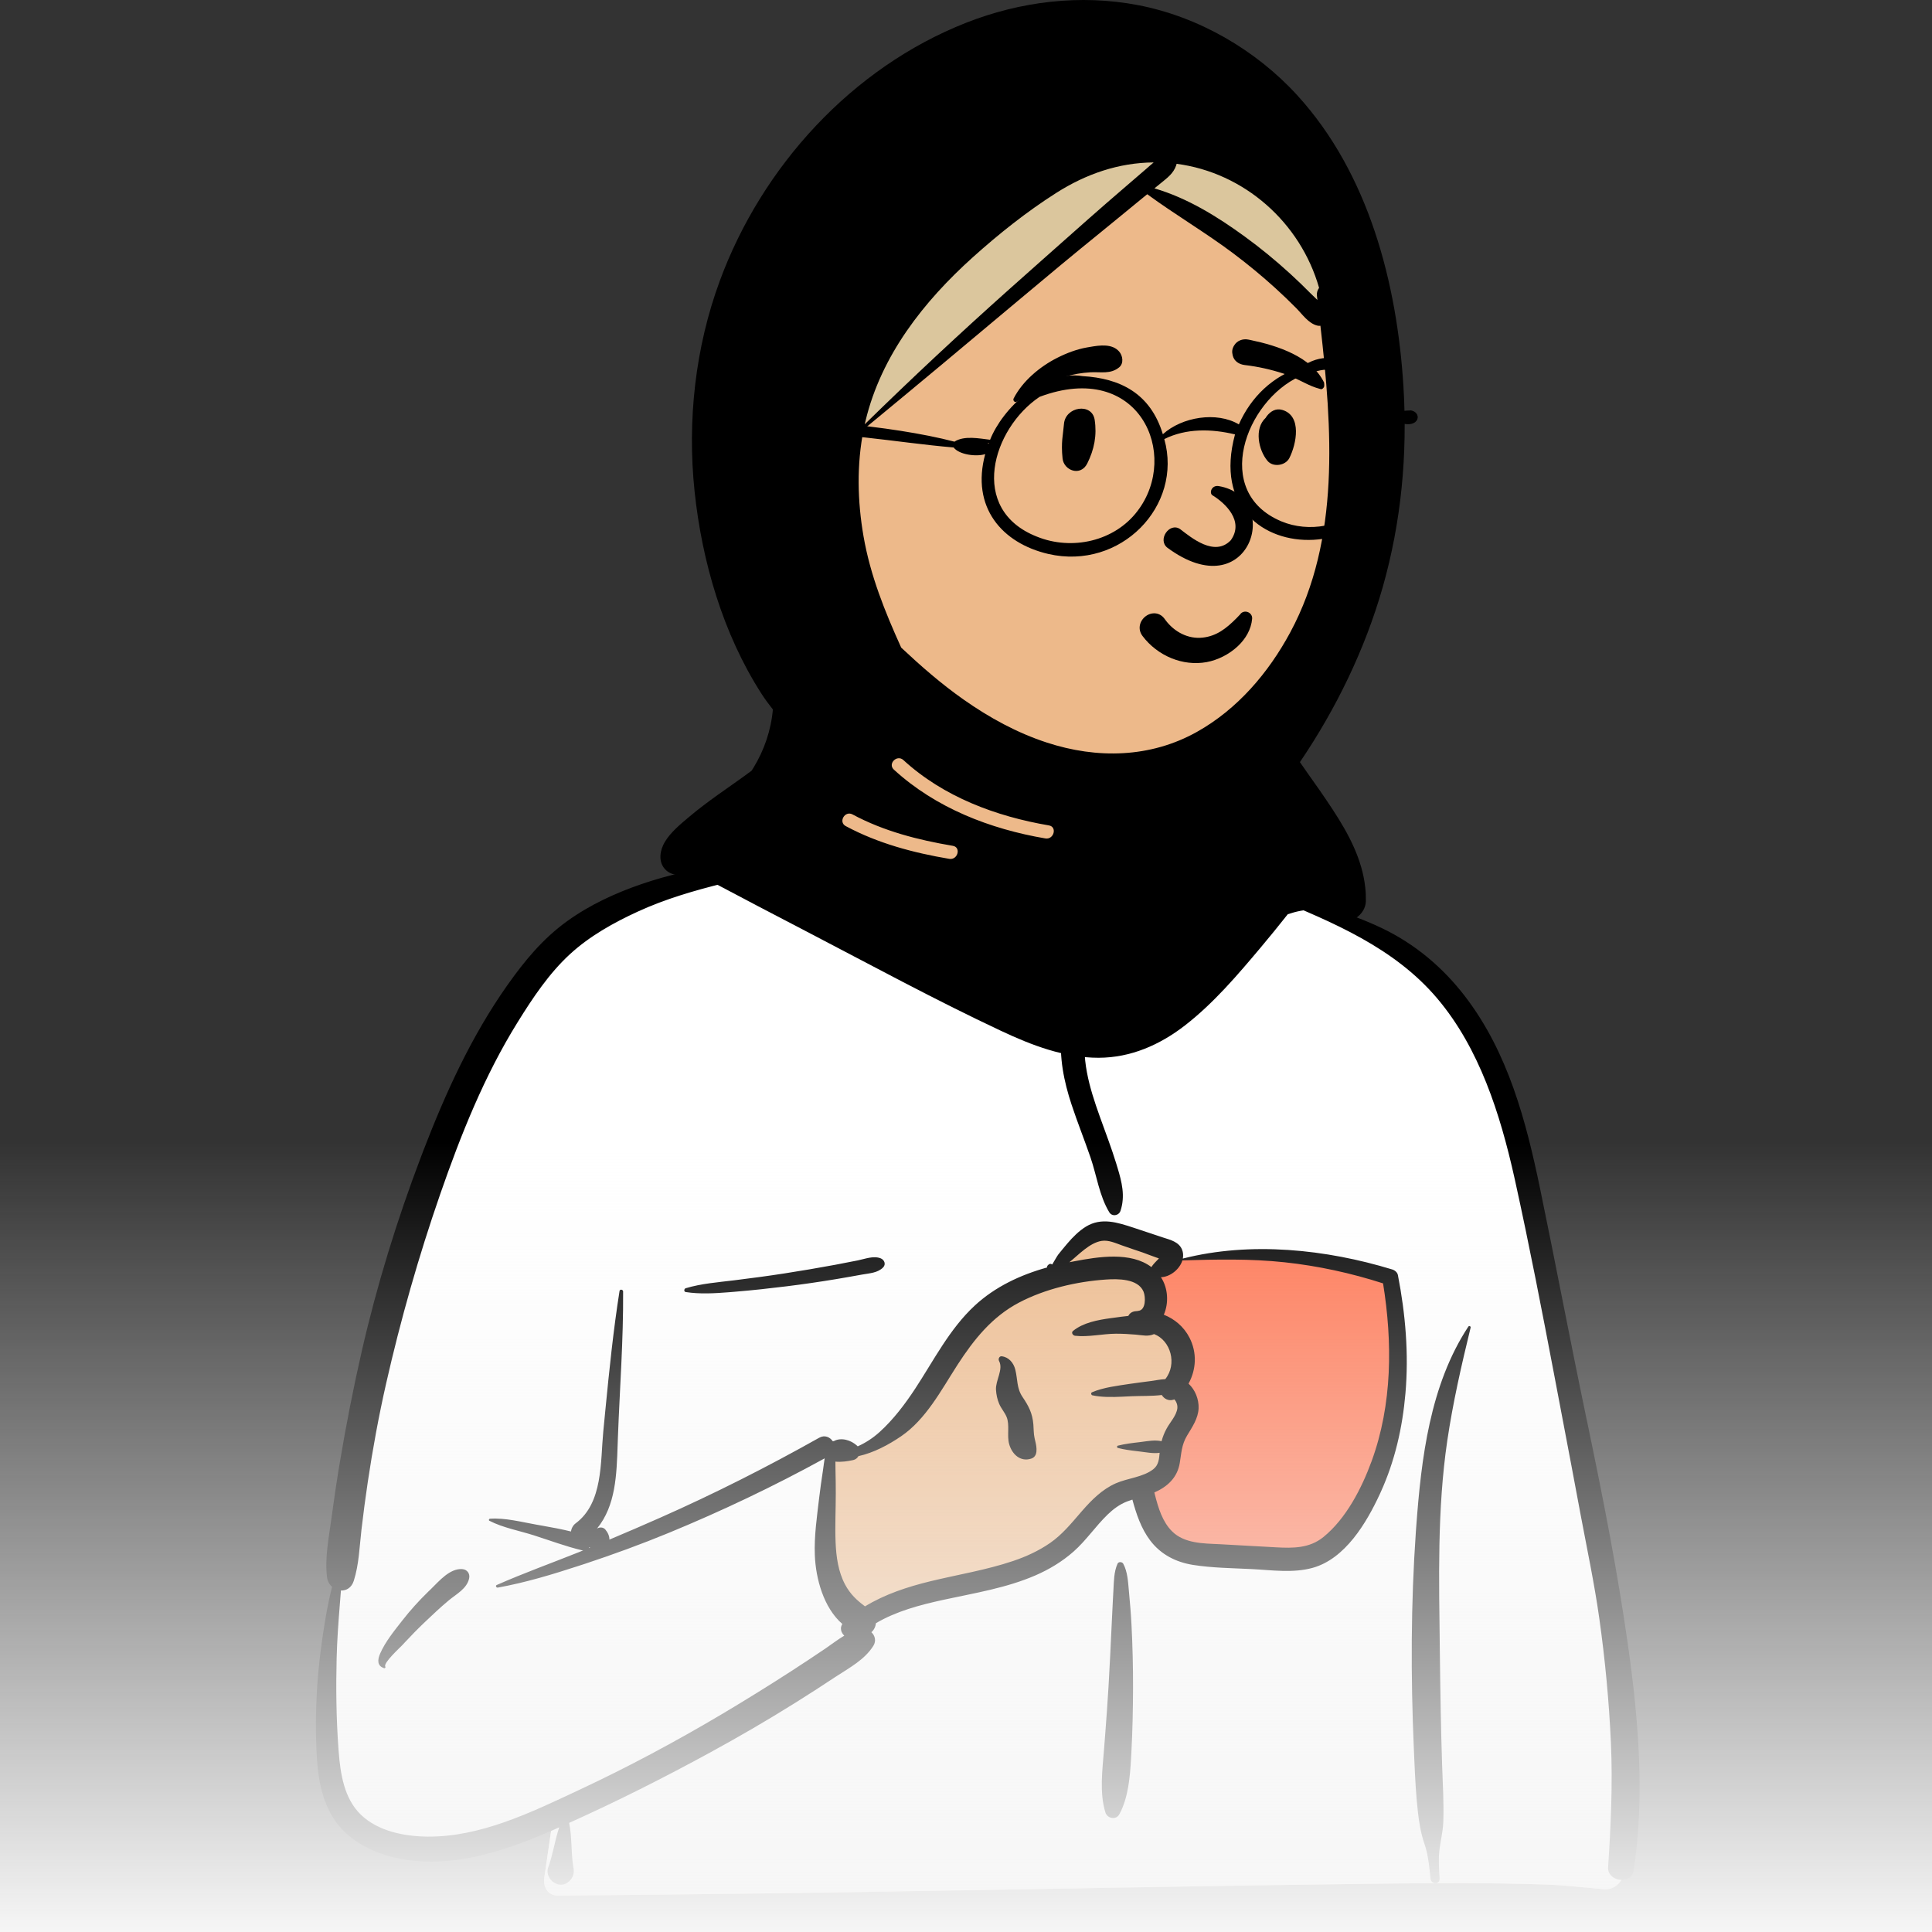 <svg width="159" height="159" viewBox="0 0 159 159" fill="none" xmlns="http://www.w3.org/2000/svg">
<rect x="0" y="0" width="159" height="159" fill="#333333" stroke="none"/>
<path d="M118.56 97.385H86.734V136.561H118.56V97.385Z" fill="#FF734F"/>
<path fill-rule="evenodd" clip-rule="evenodd" d="M77.451 59.067C80.882 56.455 89.494 55.281 93.156 57.795C96.773 60.32 97.167 64.403 98.852 68.159C100.442 67.409 103.068 68.483 103.529 69.958C104.101 70.653 104.126 72.608 104.521 73.543C121.676 76.272 124.281 89.642 126.346 104.821C129.078 120.223 135.279 135.591 132.587 151.441C132.938 151.948 133.215 152.441 133.47 153.027C134.083 154.069 133.294 155.544 132.058 155.487C130.458 155.346 128.874 155.155 127.266 155.095C122.812 154.94 118.352 154.959 113.895 155.016L113.286 155.023C90.823 155.303 68.36 155.853 45.896 156C45.081 156.001 44.682 155.271 44.791 154.549C45.01 153.098 45.213 151.647 45.425 150.195C40.112 151.598 34.463 151.951 29.165 150.343C28.794 149.965 30.028 150.17 30.224 150.113C25.348 146.782 26.804 139.765 27.236 134.711C29.922 117.395 30.869 98.235 41.246 83.458C45.736 77.428 52.318 72.653 59.881 71.579L60.091 71.55C62.302 71.255 64.767 71.16 66.7 69.958C68.875 68.222 69.802 65.016 72.089 64.986C72.845 64.976 73.873 65.932 74.978 66.58C75.061 65.154 75.83 63.95 76 62.843L76.014 62.748C76.191 61.459 75.948 60.298 77.451 59.067ZM114.321 105.278C109.5 101.93 97.045 103.612 96.76 103.8C96.132 104.212 95.862 104.249 95.522 104.785C95.187 104.83 94.852 104.876 94.517 104.923C93.846 105.142 94.343 105.968 95.119 105.674C94.652 107.684 96.025 109.114 96.571 111.102C96.749 111.747 96.578 112.908 96.571 113.568C96.625 114.409 97.555 115.402 97.4 116.245C96.849 119.245 93.858 122.171 95.119 125.079C95.954 126.722 98.466 127.56 100.137 128.118C103.597 129.445 109.627 128.068 111.637 125.079C112.709 123.485 113.952 119.464 114.592 118.216L114.733 116.237C115.083 111.319 115.394 106.023 114.321 105.278Z" fill="#EDB98A"/>
<path fill-rule="evenodd" clip-rule="evenodd" d="M71.911 64.996L73.291 65.842L81.304 69.802C82.858 70.237 83.634 70.758 83.634 71.365V77.55C83.634 78.377 85.092 80.253 88.007 83.177L90.701 80.493L90.641 80.141C90.385 78.627 90.257 77.614 90.257 77.103C90.257 76.552 92.892 74.464 98.163 70.836L100.469 68.666L100.223 67.919C101.645 67.986 103.186 68.861 103.529 69.958C104.101 70.654 104.126 72.609 104.521 73.544C121.676 76.273 124.281 89.643 126.346 104.821C129.078 120.224 135.279 135.592 132.587 151.442C132.938 151.949 133.215 152.441 133.47 153.027C134.083 154.07 133.294 155.545 132.058 155.488C130.458 155.347 128.874 155.156 127.266 155.096C122.812 154.941 118.352 154.96 113.895 155.016L113.286 155.024C90.823 155.304 68.36 155.854 45.896 156C45.081 156.002 44.682 155.271 44.791 154.55C45.01 153.099 45.213 151.648 45.425 150.196C40.112 151.599 34.463 151.952 29.165 150.344C28.794 149.966 30.028 150.171 30.224 150.113C25.348 146.782 26.804 139.766 27.236 134.712C29.922 117.395 30.869 98.236 41.246 83.459C45.736 77.428 52.318 72.654 59.881 71.58L60.091 71.551L60.302 71.523C62.458 71.249 64.828 71.123 66.7 69.958C68.817 68.269 69.752 65.185 71.911 64.996ZM91.112 101.297C90.326 101.297 88.716 102.517 86.283 104.957L86.069 105.056C83.127 106.421 81.178 107.606 80.222 108.61L80.189 108.646C79.223 109.682 77.311 112.435 74.452 116.907L70.312 119.354H68.746L67.631 127.44L70.312 133.213L76.386 131.168L86.283 128.561L91.962 122.801L95.165 121.726C94.777 122.848 94.636 123.966 95.119 125.08C95.954 126.722 98.466 127.56 100.136 128.119C103.597 129.446 109.627 128.069 111.637 125.08C112.709 123.485 113.952 119.464 114.591 118.217L114.775 115.646C115.105 110.903 115.351 105.994 114.32 105.279C109.499 101.931 97.044 103.613 96.759 103.801C96.132 104.213 95.862 104.25 95.522 104.786L95.346 104.809L96.335 103.469L95.985 103.282C93.487 101.959 91.863 101.297 91.112 101.297ZM95.119 105.674C94.672 107.599 95.912 108.992 96.498 110.851L95 107.986V105.712C95.039 105.702 95.079 105.689 95.119 105.674Z" fill="white"/>
<path fill-rule="evenodd" clip-rule="evenodd" d="M71.25 64.696C71.582 64.402 72.075 64.772 71.863 65.17C71.388 66.064 70.901 66.912 70.263 67.703C69.876 68.182 69.462 68.635 69.042 69.083C70.119 70.016 71.043 71.172 71.916 72.257C73.032 73.643 74.087 75.088 75.339 76.357C76.575 77.608 77.941 78.483 79.592 79.067L79.926 79.182C81.585 79.764 83.358 80.551 84.294 82.121C84.478 82.43 84.107 82.814 83.794 82.62C82.169 81.614 80.26 81.412 78.491 80.747C76.782 80.106 75.293 79.118 73.977 77.857C72.663 76.598 71.559 75.165 70.409 73.763C69.271 72.377 68.046 71.193 66.7 70.02C64.622 71.417 62.251 72.025 59.841 72.621L59.577 72.686C57.164 73.284 54.763 73.978 52.498 75.018C50.502 75.935 48.538 77.03 46.911 78.522C45.185 80.107 43.841 82.129 42.612 84.107C39.861 88.532 37.927 93.381 36.224 98.288C34.453 103.392 32.972 108.599 31.776 113.868C31.168 116.547 30.674 119.246 30.268 121.964C30.073 123.273 29.899 124.584 29.747 125.899C29.584 127.303 29.546 128.747 29.116 130.097C28.931 130.675 28.495 130.916 28.058 130.895L27.97 132.004C27.852 133.481 27.742 134.96 27.705 136.447C27.644 138.919 27.672 141.385 27.85 143.852L27.875 144.189C28.015 145.989 28.327 148.013 29.682 149.331C31.085 150.696 33.242 151.126 35.133 151.15C39.537 151.208 43.776 149.128 47.673 147.303C51.686 145.424 55.59 143.338 59.4 141.076C61.341 139.923 63.26 138.733 65.155 137.508C66.085 136.906 67.008 136.296 67.925 135.674C68.45 135.318 68.947 134.928 69.482 134.612C69.22 134.368 69.103 133.985 69.322 133.651C67.778 132.31 67.135 129.918 67.059 127.983C66.999 126.421 67.229 124.863 67.41 123.316C67.502 122.535 67.615 121.757 67.732 120.98C67.779 120.673 67.814 120.345 67.868 120.02C63.697 122.312 59.409 124.352 55.008 126.165C52.751 127.094 50.466 127.929 48.15 128.696L47.68 128.849C45.485 129.568 43.237 130.247 40.968 130.657C40.847 130.679 40.748 130.5 40.878 130.443C43.089 129.468 45.377 128.645 47.622 127.747L47.991 127.596C47.948 127.594 47.904 127.588 47.859 127.577C46.542 127.26 45.236 126.77 43.945 126.358C42.747 125.975 41.4 125.735 40.28 125.158C40.194 125.114 40.242 124.994 40.326 124.988C41.585 124.901 42.952 125.267 44.186 125.483L44.65 125.565C45.426 125.701 46.221 125.848 46.993 126.04C47.022 125.782 47.166 125.522 47.372 125.37C49.637 123.693 49.407 120.306 49.649 117.81L49.829 115.955C50.145 112.711 50.479 109.467 50.987 106.246C51.014 106.074 51.28 106.124 51.281 106.286C51.307 110.278 51.006 114.252 50.855 118.237L50.831 118.891C50.748 121.35 50.682 123.904 49.133 125.797C49.349 125.67 49.642 125.67 49.818 125.878C50.034 126.135 50.158 126.423 50.154 126.706C51.554 126.119 52.949 125.517 54.336 124.902C58.796 122.928 63.163 120.717 67.414 118.326C67.872 118.068 68.306 118.27 68.533 118.61L68.565 118.605C68.571 118.604 68.576 118.603 68.582 118.603L68.615 118.603H68.618C69.216 118.273 70.032 118.508 70.545 118.987C70.561 119.002 70.573 119.017 70.587 119.032C71.237 118.741 71.844 118.347 72.395 117.848C73.522 116.826 74.477 115.563 75.31 114.297C76.843 111.964 78.145 109.37 80.216 107.451C81.899 105.891 83.985 104.92 86.173 104.31C86.164 104.246 86.188 104.178 86.233 104.133C86.345 104.017 86.425 103.977 86.57 104.047C86.582 104.053 86.589 104.06 86.594 104.069L86.807 103.705C86.924 103.506 87.043 103.307 87.085 103.255C87.334 102.942 87.59 102.632 87.849 102.328C88.289 101.813 88.79 101.306 89.371 100.949C90.643 100.168 91.98 100.61 93.288 101.037C94.077 101.294 94.864 101.561 95.653 101.823L95.734 101.85C96.323 102.038 97.01 102.204 97.274 102.826C97.378 103.073 97.393 103.328 97.345 103.577C102.93 102.157 109.133 102.81 114.583 104.476C114.792 104.54 115.001 104.712 115.045 104.937C115.669 108.139 115.947 111.421 115.665 114.676C115.421 117.486 114.798 120.241 113.624 122.813L113.558 122.958C112.454 125.343 110.706 128.282 108.036 129.029C106.424 129.48 104.64 129.214 102.996 129.132C101.398 129.051 99.765 129.04 98.181 128.789C96.772 128.564 95.536 127.933 94.665 126.787C93.913 125.798 93.518 124.604 93.193 123.416C93.045 123.463 92.897 123.513 92.752 123.569C92.14 123.809 91.621 124.194 91.152 124.649C90.161 125.608 89.392 126.773 88.356 127.688C87.417 128.516 86.348 129.161 85.201 129.657C82.824 130.683 80.275 131.093 77.761 131.637L77.585 131.675C75.693 132.09 73.761 132.6 72.09 133.585C72.058 133.875 71.925 134.148 71.714 134.327C72.008 134.603 72.133 135.041 71.874 135.452C71.151 136.599 69.905 137.252 68.787 137.986L68.714 138.033C67.614 138.763 66.504 139.477 65.385 140.178C63.111 141.601 60.789 142.946 58.434 144.232C54.647 146.3 50.778 148.25 46.84 150.021C47.076 151.183 46.99 152.382 47.167 153.552L47.195 153.719C47.27 154.153 47.168 154.517 46.869 154.801L46.837 154.83L46.837 154.825L46.809 154.851L46.8 154.86L46.803 154.857C46.769 154.889 46.733 154.918 46.697 154.943L46.651 154.973C46.362 155.148 45.991 155.145 45.696 154.991L45.662 154.973L45.606 154.94C45.216 154.716 44.947 154.161 45.108 153.719C45.506 152.635 45.656 151.477 46.023 150.385L45.732 150.515L45.348 150.682C41.196 152.477 36.583 153.988 32.059 152.765C30.06 152.224 28.192 151.08 27.191 149.215C26.207 147.381 26.068 145.251 26.016 143.21C25.951 140.691 26.086 138.134 26.419 135.637C26.642 133.961 26.911 132.253 27.328 130.594C27.113 130.405 26.956 130.134 26.915 129.799C26.718 128.215 27.062 126.567 27.272 124.991C27.478 123.452 27.705 121.916 27.962 120.385C28.48 117.293 29.083 114.207 29.784 111.151C31.033 105.712 32.681 100.369 34.666 95.155L34.839 94.701C36.673 89.935 38.797 85.27 41.753 81.083C43.168 79.079 44.663 77.263 46.661 75.82C48.534 74.467 50.646 73.493 52.825 72.749C55.007 72.004 57.25 71.505 59.532 71.194C61.849 70.879 64.296 70.686 66.458 69.736C66.185 69.246 66.419 68.584 66.88 68.28C68.429 67.257 69.861 65.926 71.25 64.696ZM120.839 109.182C120.903 109.084 121.057 109.146 121.029 109.262C120.276 112.348 119.569 115.439 119.106 118.583C118.273 124.258 118.426 130.007 118.494 135.725L118.497 136.02C118.533 139.1 118.581 142.179 118.683 145.258C118.735 146.813 118.836 148.383 118.781 149.94C118.751 150.785 118.526 151.583 118.446 152.418C118.376 153.147 118.438 153.888 118.473 154.618C118.496 155.104 117.779 155.083 117.731 154.618L117.669 154.017C117.587 153.255 117.487 152.499 117.237 151.771C116.937 150.894 116.793 150.034 116.69 149.114C116.53 147.704 116.459 146.281 116.398 144.861L116.355 143.879C116.099 137.946 116.108 131.986 116.523 126.059L116.554 125.636C116.966 120.035 117.68 113.982 120.839 109.182ZM104.779 73.876C104.582 73.794 104.651 73.497 104.869 73.549L105.265 73.643C108.169 74.339 111.02 75.092 113.731 76.386C116.443 77.68 118.739 79.613 120.563 81.989C124.11 86.609 125.584 92.222 126.748 97.831C128.04 104.063 129.218 110.318 130.522 116.548L130.765 117.709C131.971 123.511 133.111 129.317 133.95 135.189L134.011 135.615C134.857 141.653 135.367 147.9 134.443 153.953C134.26 155.15 132.267 154.852 132.345 153.669C132.569 150.248 132.73 146.846 132.575 143.417C132.419 139.988 132.097 136.574 131.617 133.175C131.214 130.315 130.613 127.49 130.08 124.652L129.997 124.204C129.55 121.791 129.091 119.38 128.632 116.968L127.947 113.357C126.92 107.952 125.873 102.541 124.689 97.169L124.619 96.853C123.461 91.685 121.754 86.271 118.28 82.167C114.755 78.002 109.708 75.904 104.779 73.876ZM91.969 128.694C92.053 128.505 92.35 128.525 92.442 128.694C92.799 129.352 92.838 130.193 92.906 130.937L92.913 131.014C92.999 131.921 93.075 132.832 93.121 133.742C93.21 135.471 93.252 137.196 93.247 138.927C93.241 140.7 93.205 142.471 93.11 144.242L93.084 144.716C92.997 146.255 92.85 147.971 92.118 149.316C91.852 149.805 91.129 149.662 90.975 149.167C90.471 147.547 90.73 145.627 90.86 143.969L90.96 142.675C91.059 141.381 91.154 140.086 91.23 138.791C91.333 137.018 91.418 135.243 91.5 133.47C91.526 132.894 91.555 132.318 91.585 131.742L91.632 130.877C91.672 130.155 91.669 129.362 91.969 128.694ZM35.245 130.989L35.468 130.774C36.154 130.103 37.02 129.07 38.034 129.134C38.438 129.16 38.695 129.494 38.611 129.892C38.432 130.742 37.565 131.182 36.941 131.701C36.257 132.27 35.613 132.876 34.97 133.49C34.399 134.033 33.85 134.593 33.315 135.169L33.115 135.386C32.923 135.595 31.555 136.832 31.703 137.152L31.711 137.167C31.752 137.228 31.684 137.312 31.616 137.29C31.025 137.104 31.062 136.599 31.285 136.086C31.714 135.101 32.465 134.19 33.121 133.349C33.775 132.511 34.483 131.729 35.245 130.989ZM94.108 106.294C93.652 105.216 91.97 105.239 91.015 105.304C88.611 105.466 86.01 106.074 83.87 107.197C81.652 108.361 80.158 110.228 78.821 112.291L78.759 112.388C77.456 114.413 76.201 116.809 74.161 118.201C73.122 118.91 71.908 119.558 70.647 119.838C70.561 119.991 70.421 120.111 70.237 120.154L70.151 120.174C69.792 120.253 69.234 120.341 68.752 120.289C68.756 120.524 68.753 120.758 68.759 120.981C68.776 121.621 68.783 122.264 68.783 122.904C68.784 124.245 68.712 125.589 68.768 126.93C68.817 128.116 68.985 129.356 69.555 130.416C69.972 131.194 70.524 131.709 71.19 132.201C72.828 131.202 74.68 130.595 76.56 130.137C78.833 129.584 81.161 129.215 83.383 128.465C84.452 128.104 85.48 127.632 86.412 126.99C87.4 126.309 88.155 125.386 88.933 124.484L89.054 124.345C89.847 123.436 90.712 122.566 91.832 122.073C92.797 121.649 94.069 121.573 94.912 120.916C95.354 120.572 95.39 120.074 95.437 119.563C94.897 119.641 94.325 119.517 93.786 119.454L93.507 119.421C92.998 119.361 92.501 119.294 91.999 119.164C91.906 119.14 91.906 119 91.999 118.976C92.591 118.823 93.179 118.758 93.786 118.687L93.929 118.669C94.479 118.597 95.056 118.488 95.595 118.609C95.692 118.241 95.832 117.89 96.028 117.538C96.303 117.044 96.823 116.484 96.893 115.906C96.915 115.734 96.874 115.531 96.793 115.379L96.765 115.326C96.731 115.266 96.69 115.203 96.631 115.165C96.625 115.173 96.611 115.182 96.581 115.191C96.166 115.322 95.803 115.118 95.612 114.806C94.796 114.907 93.906 114.873 93.141 114.907L92.368 114.944C91.542 114.982 90.679 114.999 89.903 114.832C89.794 114.808 89.761 114.628 89.87 114.582C90.824 114.174 91.982 114.044 93.003 113.887C93.574 113.8 94.149 113.733 94.721 113.656C95.103 113.604 95.507 113.519 95.901 113.499C96.891 112.267 96.359 110.324 94.981 109.793C94.479 110.014 94.027 109.886 93.479 109.838C92.932 109.792 92.383 109.759 91.834 109.762C90.733 109.767 89.566 110.056 88.475 109.931C88.298 109.911 88.133 109.675 88.309 109.532C89.144 108.851 90.341 108.629 91.4 108.484L91.62 108.455C91.975 108.408 92.407 108.34 92.855 108.299C92.956 108.102 93.138 107.953 93.411 107.915C93.492 107.904 93.573 107.898 93.655 107.891L93.654 107.883C94.32 107.851 94.291 106.727 94.108 106.294ZM48.514 127.331C48.502 127.349 48.489 127.367 48.475 127.383L48.454 127.407L48.564 127.363L48.514 127.331ZM105.73 103.885C102.927 103.583 100.12 103.647 97.309 103.728C97.083 104.463 96.3 105.089 95.543 105.113C96.137 106.017 96.197 107.24 95.781 108.199C96.665 108.55 97.427 109.183 97.89 110.083C98.531 111.33 98.447 112.719 97.813 113.873C98.354 114.362 98.674 115.158 98.642 115.906C98.606 116.743 98.108 117.456 97.693 118.148C97.246 118.896 97.231 119.555 97.094 120.393C96.893 121.62 96.065 122.363 95.001 122.827L95.057 123.05C95.331 124.118 95.673 125.245 96.458 126.026C97.467 127.031 99.033 127.022 100.366 127.085L100.43 127.088C101.651 127.149 102.872 127.22 104.093 127.29L105.008 127.341C106.414 127.418 107.763 127.427 108.91 126.499C110.784 124.983 112.068 122.474 112.881 120.253C114.586 115.591 114.607 110.476 113.824 105.62C111.198 104.774 108.473 104.179 105.73 103.885ZM82.418 111.619L82.439 111.62C83.016 111.686 83.412 112.153 83.554 112.707C83.759 113.513 83.658 114.241 84.152 114.968C84.659 115.716 84.971 116.314 85.045 117.238C85.075 117.619 85.062 117.998 85.147 118.369L85.207 118.63C85.273 118.908 85.326 119.176 85.294 119.474C85.264 119.746 85.132 119.958 84.859 120.045C83.969 120.33 83.282 119.675 83.052 118.845C82.853 118.13 83.118 117.276 82.838 116.604C82.683 116.231 82.397 115.92 82.235 115.544C82.075 115.173 81.994 114.784 81.968 114.38C81.919 113.615 82.596 112.697 82.219 112.003C82.138 111.856 82.229 111.614 82.418 111.619ZM70.598 103.728C71.2 103.606 71.884 103.326 72.478 103.558C72.784 103.678 72.935 104.05 72.676 104.31C72.228 104.759 71.577 104.783 70.974 104.89L70.92 104.899C70.207 105.031 69.492 105.156 68.776 105.275C67.429 105.498 66.079 105.695 64.724 105.862C63.333 106.034 61.938 106.188 60.54 106.303L59.999 106.348C58.819 106.442 57.591 106.513 56.433 106.333C56.264 106.306 56.291 106.061 56.433 106.019C57.701 105.635 59.093 105.531 60.405 105.369C61.799 105.196 63.192 105.014 64.58 104.797C65.966 104.58 67.351 104.348 68.73 104.091C69.354 103.976 69.976 103.854 70.598 103.728ZM92.342 102.496C91.812 102.308 91.231 102.032 90.658 102.124C89.67 102.284 88.79 103.247 88.008 103.88L88.401 103.804C90.41 103.418 93.072 103.002 94.759 104.279C94.763 104.271 94.766 104.265 94.771 104.257C94.907 104.05 95.065 103.889 95.237 103.712C95.254 103.696 95.27 103.681 95.286 103.665L95.378 103.566L95.166 103.492C94.71 103.332 94.171 103.124 94.086 103.093L94.081 103.091C93.5 102.894 92.919 102.701 92.342 102.496ZM75.831 60.392C75.748 59.328 77.403 59.338 77.485 60.392C77.664 62.694 77.146 64.974 76.03 66.992C76.022 67.006 76.013 67.02 76.004 67.034C76.702 67.397 77.408 67.744 78.129 68.056C79.052 68.454 79.992 68.817 80.949 69.124C81.814 69.403 82.881 69.512 83.608 70.091C85.143 71.313 84.566 73.848 84.271 75.491L84.225 75.751C84.078 76.596 83.972 77.464 84.328 78.275C84.709 79.142 85.479 79.784 86.167 80.405L86.305 80.53C86.914 81.085 87.609 81.758 88.056 82.509C88.463 81.667 89.018 80.979 89.606 80.204C90.025 79.651 89.726 79.469 89.425 78.929C89.135 78.409 88.994 77.855 89.085 77.262C89.252 76.166 90.128 75.375 90.999 74.781C92.028 74.079 93.178 73.559 94.242 72.906C96.428 71.565 98.558 70.032 100.477 68.329C100.53 68.282 100.621 68.344 100.579 68.408C99.063 70.712 97.286 72.703 95.102 74.393C94.217 75.079 93.287 75.648 92.35 76.245L92.081 76.417C91.704 76.661 91.236 76.987 91.065 77.401C90.895 77.818 91.259 78.133 91.456 78.478C92.079 79.575 91.778 80.598 91.04 81.528L91.004 81.571C90.27 82.476 89.713 83.317 89.447 84.473C88.875 86.957 89.671 89.544 90.506 91.875L90.539 91.968C90.99 93.224 91.47 94.472 91.862 95.748L91.969 96.102C92.325 97.276 92.616 98.435 92.217 99.643C92.082 100.054 91.522 100.151 91.289 99.764C90.468 98.4 90.262 96.76 89.748 95.261C89.246 93.8 88.67 92.366 88.185 90.899C87.561 89.01 87.144 86.978 87.371 84.996C87.364 84.984 87.357 84.974 87.351 84.961L87.192 84.614C86.759 83.674 86.34 82.853 85.552 82.103C84.731 81.321 83.839 80.629 83.193 79.682C81.788 77.626 82.657 75.338 82.826 73.09L82.846 72.814C82.877 72.347 82.894 71.713 82.589 71.39C82.246 71.026 81.441 70.933 80.986 70.772C79.809 70.356 78.649 69.871 77.545 69.289C76.494 68.734 75.475 68.123 74.527 67.404L74.047 67.044C73.289 66.472 72.502 65.847 71.994 65.069C71.936 64.979 72.035 64.835 72.141 64.877C72.99 65.221 73.765 65.769 74.558 66.245C74.571 66.216 74.585 66.187 74.602 66.157C75.584 64.381 75.987 62.413 75.831 60.392ZM102.929 72.563C103.267 71.637 104.807 71.709 104.746 72.809C104.699 73.655 104.34 74.418 104.012 75.186L103.976 75.269C103.637 76.069 103.245 76.82 102.777 77.553C101.881 78.955 100.833 80.255 99.712 81.484C98.697 82.597 97.364 83.277 95.828 83.164C95.18 83.116 94.527 82.951 93.959 82.628C93.286 82.244 92.555 81.091 91.695 81.371C91.612 81.398 91.534 81.276 91.606 81.219C92.598 80.42 93.724 81.658 94.674 81.957C96.106 82.406 97.575 81.909 98.496 80.752C99.458 79.545 100.343 78.192 101.152 76.878C101.562 76.21 101.936 75.517 102.26 74.803C102.586 74.082 102.661 73.299 102.929 72.563ZM100.621 66.862C100.58 66.734 100.739 66.612 100.852 66.686C101.503 67.109 102.068 67.671 102.669 68.162C103.337 68.707 104.009 69.24 104.691 69.767C105.686 70.534 104.533 71.945 103.657 71.107C102.458 69.962 101.146 68.463 100.621 66.862ZM97.042 62.378C97.307 61.356 98.874 61.778 98.645 62.787L98.638 62.818C98.205 64.484 98.821 66.18 100.136 67.261L100.184 67.301C101.015 67.966 99.838 69.129 99.014 68.47C97.216 67.031 96.468 64.589 97.042 62.378Z" fill="black"/>
<path fill-rule="evenodd" clip-rule="evenodd" d="M90.033 9.47C110.907 10.132 112.166 20.064 112.166 36.72C112.166 53.376 101.337 63.873 97.35 65.705C93.363 67.538 82.864 75.409 73.389 71.782C63.915 68.154 66.658 52.828 66.658 46.243C66.658 39.657 69.159 8.808 90.033 9.47Z" fill="#EDB98A"/>
<path fill-rule="evenodd" clip-rule="evenodd" d="M69.857 35.904C74.173 18.275 82.052 9.674 93.495 10.101C110.657 10.741 110.476 28.264 109.4 26.666C108.696 25.622 103.771 21.976 94.623 15.726L94.058 15.341L69.857 35.904Z" fill="#DBC69D"/>
<path fill-rule="evenodd" clip-rule="evenodd" d="M98.501 60.235C94.667 62.379 90.278 62.462 86.155 61.113C83.682 60.306 81.415 59.058 79.293 57.567C77.447 56.267 75.799 54.826 74.167 53.297C72.823 50.328 71.626 47.365 71.066 44.135C70.564 41.236 70.497 38.225 71.079 35.332C75.387 31.782 79.668 28.204 83.944 24.614C86.122 22.786 88.304 20.967 90.513 19.178C91.635 18.269 92.747 17.347 93.865 16.434C94.049 16.284 94.232 16.134 94.416 15.984C96.724 17.676 99.198 19.127 101.489 20.846C102.689 21.748 103.855 22.708 104.966 23.718C105.548 24.247 106.117 24.793 106.672 25.353C107.18 25.864 107.669 26.598 108.389 26.791C108.487 26.817 108.58 26.823 108.668 26.81C109.63 35.251 110.314 44.366 106.191 52.032C104.392 55.376 101.842 58.365 98.501 60.235ZM73.564 63.338C73.036 62.853 73.822 62.069 74.348 62.552C77.65 65.581 81.966 67.187 86.325 67.93C87.028 68.05 86.729 69.121 86.03 69.001C81.479 68.226 77.005 66.495 73.564 63.338ZM69.602 67.986C68.972 67.646 69.533 66.687 70.162 67.026C72.734 68.408 75.555 69.125 78.417 69.61C79.121 69.729 78.82 70.8 78.122 70.682C75.163 70.18 72.26 69.413 69.602 67.986ZM80.07 21.165C82.205 19.246 84.499 17.421 86.921 15.88C89.373 14.321 92.052 13.389 94.946 13.367C94.743 13.529 94.551 13.71 94.355 13.878C93.809 14.346 93.264 14.817 92.718 15.287C91.629 16.227 90.536 17.166 89.46 18.122C87.34 20.006 85.214 21.88 83.099 23.768C79.034 27.397 75.057 31.104 71.165 34.919C71.186 34.826 71.209 34.733 71.231 34.64C72.519 29.25 76.023 24.803 80.07 21.165ZM96.802 13.602C96.816 13.56 96.825 13.52 96.831 13.481C102.385 14.206 107.024 18.3 108.558 23.69C108.425 23.876 108.351 24.097 108.379 24.332C108.393 24.45 108.407 24.57 108.421 24.688C108.23 24.499 108.035 24.322 107.869 24.154C107.315 23.593 106.749 23.047 106.166 22.515C104.974 21.427 103.737 20.41 102.433 19.462C100.166 17.811 97.712 16.294 95.008 15.502C95.186 15.356 95.364 15.21 95.543 15.066C96.076 14.631 96.572 14.273 96.802 13.602ZM106.759 7.838C103.349 4.105 98.627 1.371 93.653 0.421C88.904 -0.488 83.988 0.111 79.502 1.876C70.114 5.572 62.707 13.697 59.238 23.114C57.216 28.6 56.553 34.614 57.161 40.421C57.766 46.201 59.503 52.171 62.665 57.089C62.955 57.539 63.273 57.971 63.606 58.389C63.457 60.087 62.891 61.75 62.001 63.198C61.953 63.276 61.903 63.352 61.853 63.428C60.941 64.112 59.995 64.754 59.072 65.416C58.272 65.991 57.48 66.579 56.728 67.215C56.017 67.815 55.193 68.484 54.712 69.295C54.318 69.958 54.157 70.86 54.695 71.493C55.343 72.256 56.441 71.987 57.319 71.987C57.394 71.987 57.469 71.988 57.544 71.989C57.808 72.155 58.079 72.305 58.342 72.445C61.001 73.857 63.669 75.253 66.341 76.642C71.661 79.411 76.958 82.291 82.388 84.84C84.904 86.022 87.597 87.056 90.415 87.052C93.058 87.047 95.448 85.995 97.511 84.397C99.864 82.575 101.831 80.262 103.738 77.995C104.501 77.088 105.249 76.17 105.982 75.239C107.392 74.767 108.79 74.63 110.046 75.539C111.055 76.269 112.383 75.276 112.407 74.182C112.415 73.793 112.399 73.409 112.356 73.031C112.104 70.698 110.964 68.586 109.68 66.627C108.978 65.556 108.239 64.504 107.496 63.462C107.321 63.217 107.149 62.971 106.982 62.72C109.968 58.316 112.337 53.433 113.793 48.331C115.323 42.962 115.844 37.393 115.502 31.83C114.978 23.302 112.642 14.278 106.759 7.838Z" fill="black"/>
<path fill-rule="evenodd" clip-rule="evenodd" d="M96.405 54.17C95.471 53.788 94.637 53.153 94.028 52.341C93.816 52.059 93.761 51.761 93.805 51.488C93.856 51.182 94.037 50.904 94.284 50.718C94.533 50.531 94.844 50.439 95.144 50.486C95.404 50.526 95.664 50.669 95.869 50.965L95.912 51.024C96.274 51.514 96.746 51.916 97.284 52.175C97.803 52.425 98.382 52.542 98.983 52.474C100.126 52.345 100.913 51.727 101.751 50.888C101.855 50.782 101.959 50.673 102.063 50.562C102.129 50.461 102.221 50.397 102.322 50.363C102.434 50.325 102.562 50.327 102.678 50.368C102.792 50.407 102.892 50.482 102.959 50.581C103.024 50.675 103.061 50.791 103.048 50.925C102.972 51.795 102.517 52.571 101.871 53.18C101.153 53.857 100.203 54.325 99.307 54.49C98.321 54.67 97.315 54.54 96.405 54.17ZM99.773 40.755C100.823 41.393 102.422 42.88 101.292 44.461C99.963 45.855 98.05 44.256 97.107 43.533C96.233 42.973 95.251 44.414 96.062 45.068C102.875 50.11 105.64 40.922 100.303 40.005C99.716 39.904 99.498 40.558 99.773 40.755ZM87.563 34.89C87.679 33.451 89.871 33.124 90.089 34.548C90.284 35.823 90.055 36.995 89.479 38.143C88.931 39.24 87.55 38.728 87.447 37.73C87.306 36.391 87.49 35.785 87.563 34.89ZM104.249 34.253C104.555 33.853 104.996 33.58 105.525 33.734C107.177 34.216 106.69 36.56 106.11 37.701C105.794 38.321 104.776 38.478 104.316 37.932C103.565 37.043 103.205 35.266 104.16 34.39C104.185 34.345 104.214 34.299 104.249 34.253ZM89.456 28.594L89.717 28.549C90.525 28.409 91.528 28.275 92.099 28.924C92.402 29.268 92.506 29.907 92.099 30.236C91.383 30.816 90.591 30.591 89.734 30.64C89.026 30.681 88.347 30.798 87.666 30.992C86.171 31.419 84.954 32.199 83.677 33.054C83.51 33.166 83.339 32.952 83.419 32.796C84.156 31.353 85.583 30.169 87.013 29.446C87.776 29.061 88.612 28.741 89.456 28.594ZM102.743 27.948L102.943 27.989C105.116 28.443 107.939 29.35 108.969 31.484C109.008 31.786 108.967 31.85 108.933 31.893L108.922 31.907C108.894 31.943 108.872 31.992 108.742 32.034C108.705 32.025 108.668 32.016 108.631 32.006C108.16 31.883 107.786 31.712 107.425 31.536L107.033 31.343C106.578 31.12 106.12 30.905 105.634 30.747C104.597 30.409 103.53 30.17 102.447 30.043C102.212 30.016 101.986 29.936 101.807 29.801C101.639 29.672 101.509 29.494 101.45 29.256C101.374 28.95 101.395 28.717 101.561 28.44C101.684 28.232 101.861 28.088 102.065 28.006C102.272 27.921 102.509 27.901 102.743 27.948Z" fill="black"/>
<path fill-rule="evenodd" clip-rule="evenodd" d="M112.211 41.602C110.524 43.344 107.708 43.845 105.463 42.91C99.698 40.502 102.52 32.994 106.965 30.977C107.521 30.839 108.262 30.511 108.938 30.436C109 30.406 109.133 30.493 109.294 30.411C114.196 30.958 115.312 38.564 112.211 41.602ZM93.619 42.048C91.727 44.557 88.208 45.331 85.334 44.164C79.654 41.929 81.669 35.27 85.554 32.66C93.762 29.577 97.151 37.421 93.619 42.048ZM81.308 36.488C81.303 36.486 81.298 36.484 81.293 36.482C81.323 36.469 81.353 36.456 81.382 36.442C81.373 36.468 81.362 36.493 81.353 36.518C81.338 36.508 81.325 36.496 81.308 36.488ZM116.119 33.776C115.655 33.777 114.986 33.853 114.603 34.174C113.656 30.986 110.165 28.035 107.128 30.186C104.737 30.955 102.963 32.66 101.955 34.926C100.136 33.845 97.277 34.307 95.7 35.736C94.668 32.326 92.126 31.131 89.101 30.955C85.8 30.415 82.509 33.62 81.483 36.191C80.629 36.094 79.353 35.822 78.55 36.349C73.337 34.982 64.224 34.229 63.164 34.988C62.409 35.278 61.994 37.06 63.049 37.156C63.968 37.025 62.942 35.85 63.868 35.722C68.805 35.416 73.598 36.41 78.483 36.827C78.919 37.413 80.328 37.61 81.08 37.374C79.896 41.736 82.451 44.703 86.281 45.592C92.211 46.953 97.37 41.651 95.819 36.136C97.616 35.242 99.682 35.281 101.639 35.751C98.369 47.781 117.751 47.241 114.723 34.587C116.738 35.588 117.176 33.978 116.119 33.776Z" fill="black"/>
<rect y="63" width="159" height="96" fill="url(#paint0_linear_230_64)"/>
<defs>
<linearGradient id="paint0_linear_230_64" x1="79.5" y1="63" x2="79.5" y2="159" gradientUnits="userSpaceOnUse">
<stop offset="0.323" stop-color="#F6F6F6" stop-opacity="0"/>
<stop offset="1" stop-color="#F6F6F6"/>
</linearGradient>
</defs>
</svg>
